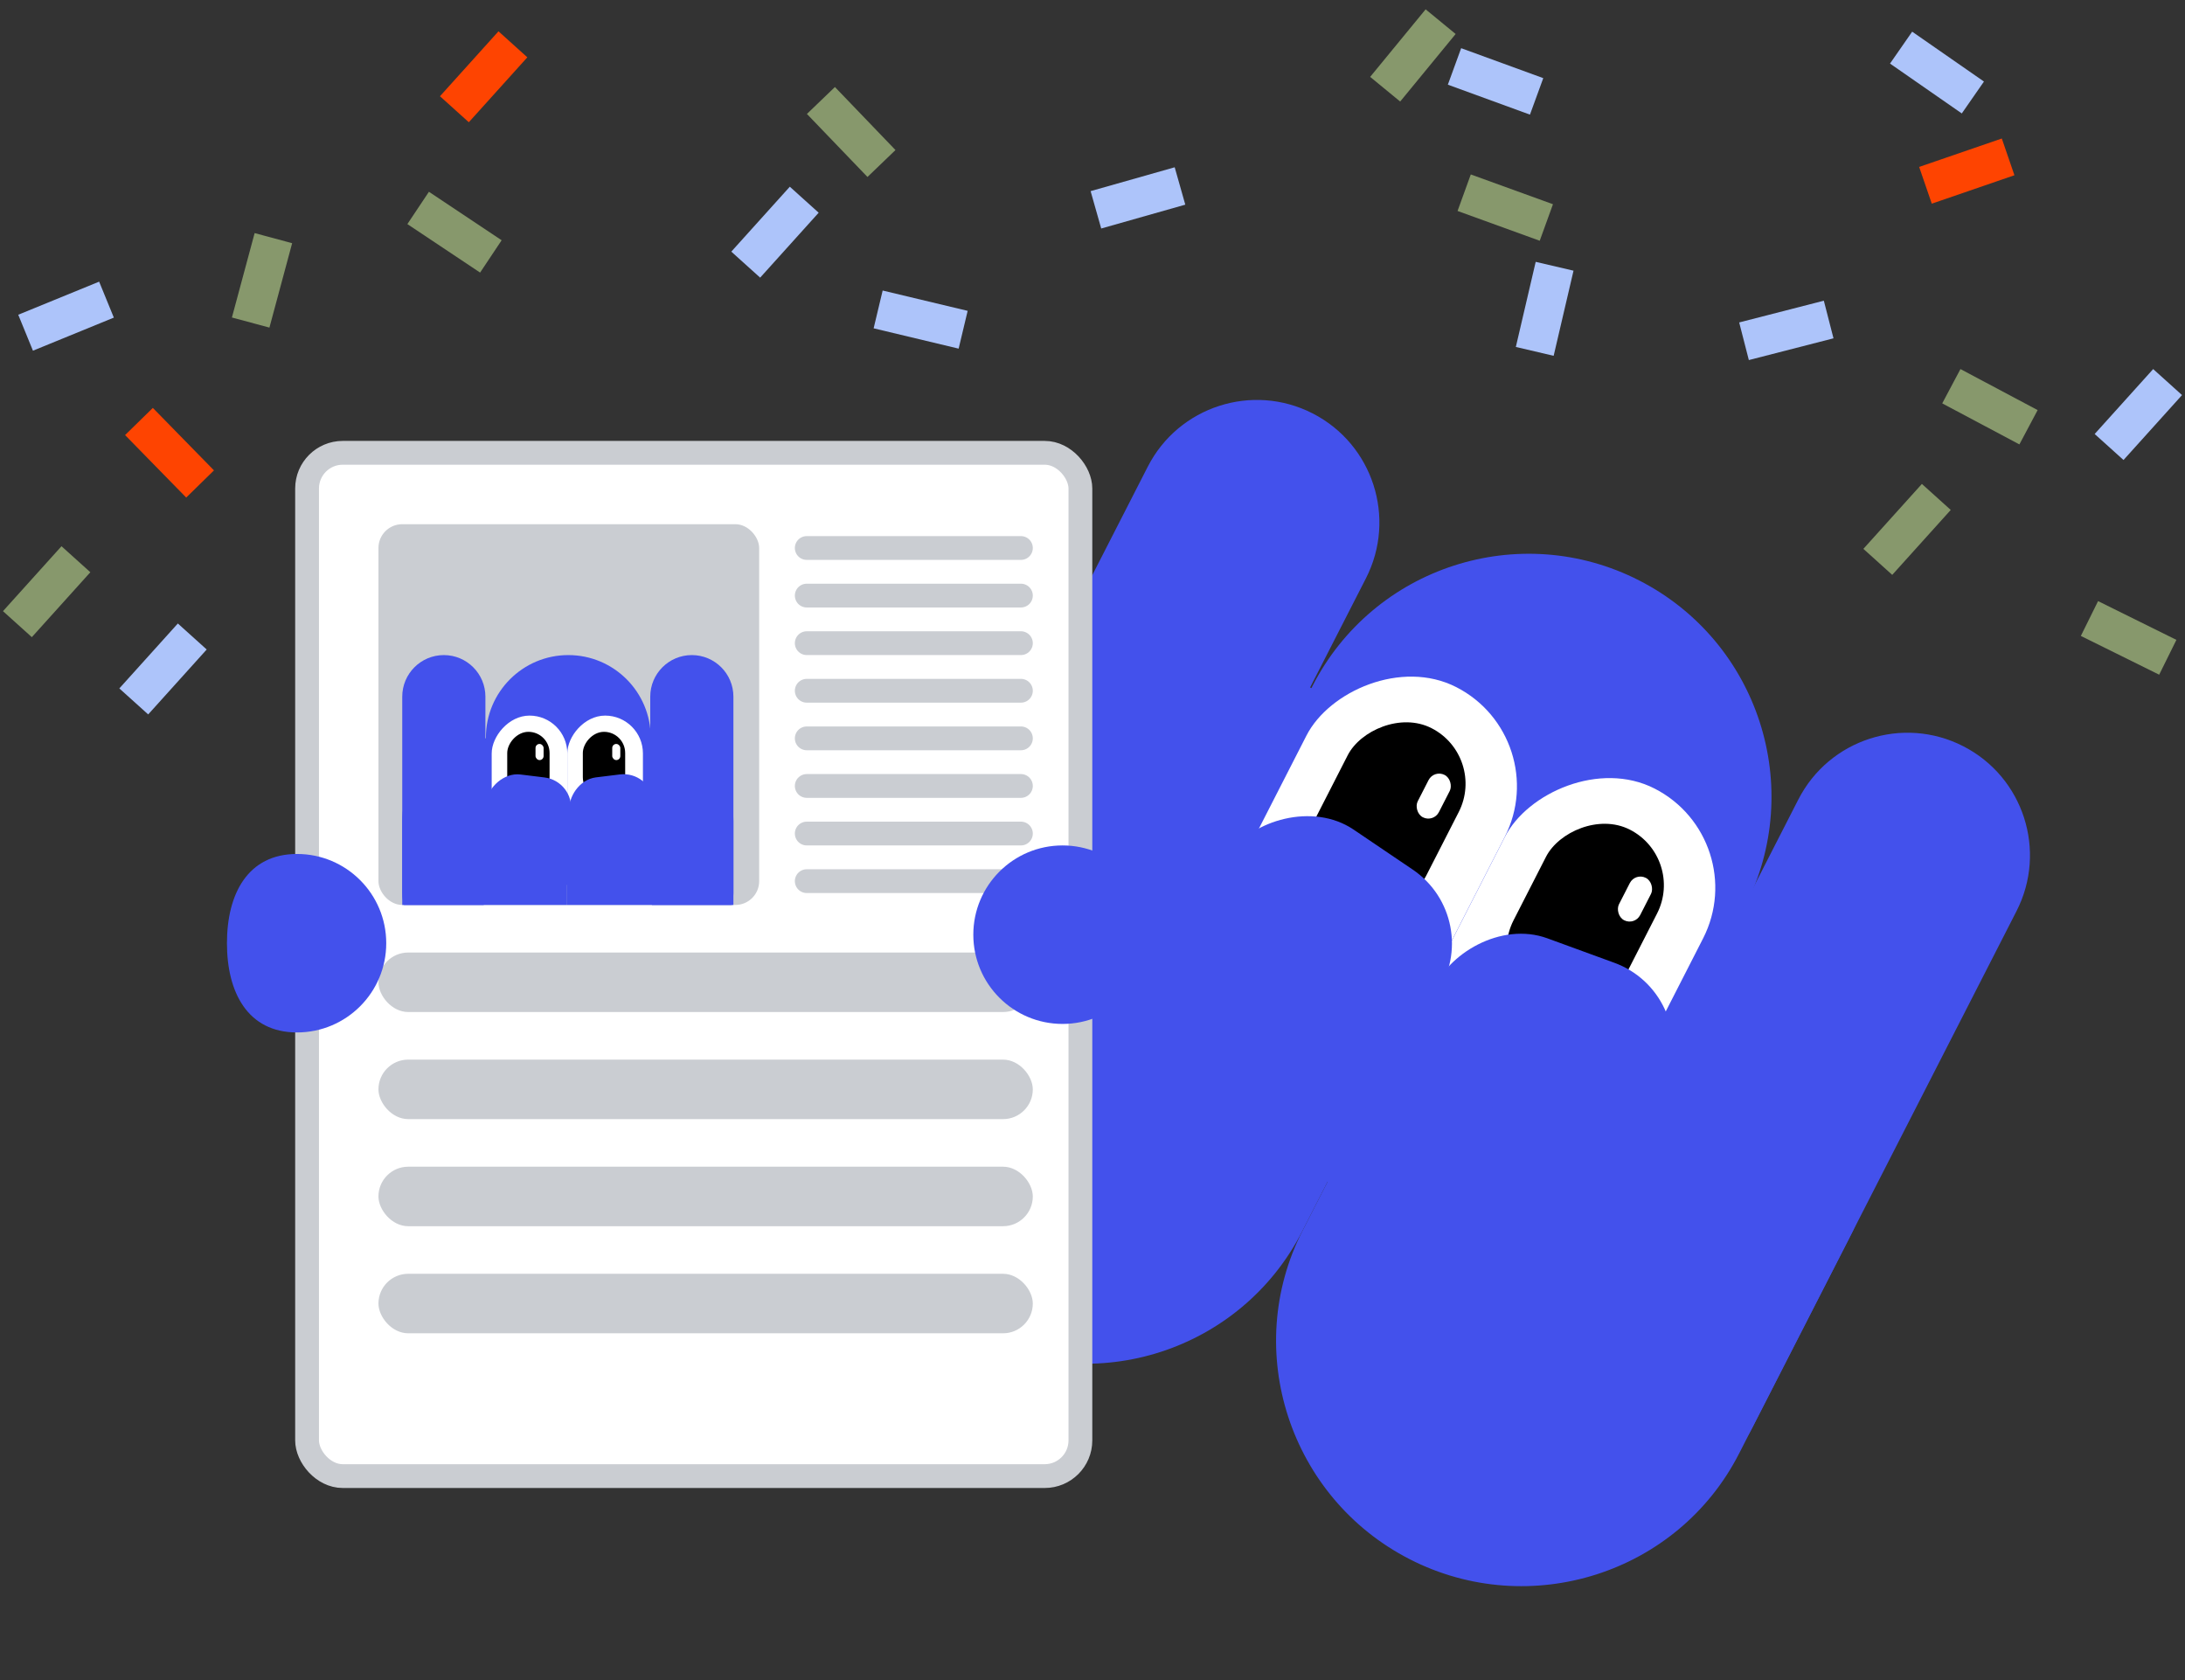 <svg width="225" height="173" viewBox="0 0 225 173" fill="none" xmlns="http://www.w3.org/2000/svg">
<rect x="0" y="0" width="225" height="173" fill="#333333" stroke="none"/>
<path d="M179.672 93.416C185.961 81.121 181.092 66.055 168.797 59.767C156.501 53.477 141.436 58.347 135.147 70.642L126.162 88.207C119.873 100.503 124.743 115.569 137.038 121.858C149.334 128.146 164.399 123.277 170.688 110.982L179.672 93.416Z" fill="#4351EC"/>
<path d="M207.65 93.812C210.823 87.608 208.366 80.006 202.162 76.832C195.958 73.659 188.356 76.116 185.183 82.32L158.021 135.424C154.847 141.628 157.304 149.23 163.508 152.404C169.712 155.577 177.314 153.12 180.488 146.916L207.65 93.812Z" fill="#4351EC"/>
<path d="M190.465 127.41C196.782 115.058 191.789 99.871 179.437 93.554C167.085 87.236 151.848 92.075 145.53 104.427L134.143 126.69C127.825 139.042 132.819 154.229 145.171 160.547C157.523 166.864 172.76 162.025 179.077 149.673L190.465 127.41Z" fill="#4351EC"/>
<path d="M140.657 59.546C143.83 53.342 141.373 45.74 135.169 42.566C128.965 39.393 121.363 41.85 118.19 48.054L91.028 101.158C87.854 107.362 90.311 114.964 96.515 118.138C102.72 121.311 110.321 118.854 113.495 112.65L140.657 59.546Z" fill="#4351EC"/>
<path d="M145.582 104.325C151.871 92.029 147.002 76.964 134.707 70.675C122.411 64.386 107.346 69.255 101.057 81.551L89.565 104.018C83.276 116.313 88.145 131.379 100.441 137.668C112.736 143.957 127.802 139.088 134.091 126.792L145.582 104.325Z" fill="#4351EC"/>
<rect width="22.941" height="35.33" rx="11.471" transform="matrix(-0.89 -0.455 -0.455 0.89 180.593 86.415)" fill="white"/>
<rect width="22.941" height="35.33" rx="11.471" transform="matrix(-0.89 -0.455 -0.455 0.89 160.168 75.968)" fill="white"/>
<rect width="12.847" height="20.188" rx="6.424" transform="matrix(-0.89 -0.455 -0.455 0.89 173.556 88.348)" fill="black"/>
<rect width="12.847" height="20.188" rx="6.424" transform="matrix(-0.89 -0.455 -0.455 0.89 153.133 77.9)" fill="black"/>
<rect x="147.664" y="79.231" width="2.45" height="4.901" rx="1.225" transform="rotate(27.089 147.664 79.231)" fill="white"/>
<rect x="168.389" y="89.832" width="2.45" height="4.901" rx="1.225" transform="rotate(27.089 168.389 89.832)" fill="white"/>
<rect width="25.728" height="18.377" rx="9.189" transform="matrix(-0.939 -0.343 -0.343 0.939 174.868 102.285)" fill="#4351EC"/>
<rect width="25.728" height="18.377" rx="9.189" transform="matrix(-0.828 -0.56 -0.56 0.828 153.083 94.681)" fill="#4351EC"/>
<rect x="31.62" y="46.623" width="79.634" height="105.362" rx="3.675" fill="white" stroke="#CACDD2" stroke-width="2.45"/>
<g clip-path="url(#clip0_7077_18720)">
<rect x="38.971" y="53.974" width="39.204" height="39.204" rx="2.45" fill="#CACDD2"/>
<path d="M67.009 75.937C67.009 71.25 63.209 67.45 58.522 67.45C53.835 67.45 50.035 71.25 50.035 75.937V82.633C50.035 87.32 53.835 91.12 58.522 91.12C63.209 91.12 67.009 87.32 67.009 82.633V75.937Z" fill="#4351EC"/>
<path d="M75.523 71.733C75.523 69.368 73.606 67.45 71.241 67.45C68.876 67.45 66.959 69.368 66.959 71.733V91.976C66.959 94.341 68.876 96.258 71.241 96.258C73.606 96.258 75.523 94.341 75.523 91.976V71.733Z" fill="#4351EC"/>
<path d="M75.523 84.54C75.523 79.832 71.667 76.015 66.959 76.015C62.25 76.015 58.394 79.832 58.394 84.54V93.027C58.394 97.736 62.25 101.553 66.959 101.553C71.667 101.553 75.523 97.736 75.523 93.027V84.54Z" fill="#4351EC"/>
<path d="M49.985 71.733C49.985 69.368 48.068 67.45 45.703 67.45C43.338 67.45 41.421 69.368 41.421 71.733V91.976C41.421 94.341 43.338 96.258 45.703 96.258C48.068 96.258 49.985 94.341 49.985 91.976V71.733Z" fill="#4351EC"/>
<path d="M58.394 84.502C58.394 79.814 54.594 76.015 49.907 76.015C45.22 76.015 41.421 79.814 41.421 84.502V93.066C41.421 97.753 45.22 101.553 49.907 101.553C54.594 101.553 58.394 97.753 58.394 93.066V84.502Z" fill="#4351EC"/>
<rect width="7.786" height="11.991" rx="3.893" transform="matrix(-1 0 0 1 66.205 73.681)" fill="white"/>
<rect width="7.786" height="11.991" rx="3.893" transform="matrix(-1 0 0 1 58.418 73.681)" fill="white"/>
<rect width="4.36" height="6.852" rx="2.18" transform="matrix(-1 0 0 1 64.377 75.352)" fill="black"/>
<rect width="4.36" height="6.852" rx="2.18" transform="matrix(-1 0 0 1 56.592 75.352)" fill="black"/>
<rect x="55.145" y="76.599" width="0.832" height="1.663" rx="0.416" fill="white"/>
<rect x="63.045" y="76.599" width="0.832" height="1.663" rx="0.416" fill="white"/>
<rect width="8.732" height="6.237" rx="3.118" transform="matrix(-0.993 0.122 0.122 0.993 66.927 79.359)" fill="#4351EC"/>
<rect width="8.732" height="6.237" rx="3.118" transform="matrix(-0.993 -0.122 -0.122 0.993 59.168 80.43)" fill="#4351EC"/>
</g>
<path d="M83.075 56.424H105.128" stroke="#CACDD2" stroke-width="2.45" stroke-linecap="round"/>
<path d="M83.075 61.324H105.128" stroke="#CACDD2" stroke-width="2.45" stroke-linecap="round"/>
<path d="M83.075 66.223H105.128" stroke="#CACDD2" stroke-width="2.45" stroke-linecap="round"/>
<path d="M83.075 71.123H105.128" stroke="#CACDD2" stroke-width="2.45" stroke-linecap="round"/>
<path d="M83.075 76.024H105.128" stroke="#CACDD2" stroke-width="2.45" stroke-linecap="round"/>
<path d="M83.075 80.925H105.128" stroke="#CACDD2" stroke-width="2.45" stroke-linecap="round"/>
<path d="M83.075 85.825H105.128" stroke="#CACDD2" stroke-width="2.45" stroke-linecap="round"/>
<path d="M83.075 90.726H105.128" stroke="#CACDD2" stroke-width="2.45" stroke-linecap="round"/>
<rect x="38.971" y="98.076" width="67.382" height="6.126" rx="3.063" fill="#CACDD2"/>
<rect x="38.971" y="109.103" width="67.382" height="6.126" rx="3.063" fill="#CACDD2"/>
<rect x="38.971" y="120.129" width="67.382" height="6.126" rx="3.063" fill="#CACDD2"/>
<rect x="38.971" y="131.155" width="67.382" height="6.126" rx="3.063" fill="#CACDD2"/>
<circle cx="109.416" cy="96.239" r="9.189" fill="#4351EC"/>
<path d="M39.773 97.116C39.773 102.191 35.659 106.305 30.584 106.305C25.509 106.305 23.37 102.191 23.37 97.116C23.37 92.042 25.509 87.928 30.584 87.928C35.659 87.928 39.773 92.042 39.773 97.116Z" fill="#4351EC"/>
<rect x="12.88" y="44.798" width="4" height="9" transform="rotate(-44.379 12.88 44.798)" fill="#FE4401"/>
<rect x="150.092" y="21.722" width="4" height="9" transform="rotate(-70.077 150.092 21.722)" fill="#87986C"/>
<rect x="144.183" y="10.455" width="4" height="9" transform="rotate(-140.605 144.183 10.455)" fill="#87986C"/>
<rect x="158.138" y="26.961" width="4" height="9" transform="rotate(13.138 158.138 26.961)" fill="#ADC4FA"/>
<rect x="187.809" y="30.961" width="4" height="9" transform="rotate(75.597 187.809 30.961)" fill="#ADC4FA"/>
<rect x="209.825" y="42.225" width="4" height="9" transform="rotate(117.991 209.825 42.225)" fill="#87986C"/>
<rect x="197.907" y="49.828" width="4" height="9" transform="rotate(42.029 197.907 49.828)" fill="#87986C"/>
<rect x="221.723" y="38.001" width="4" height="9" transform="rotate(42.029 221.723 38.001)" fill="#ADC4FA"/>
<rect x="6.332" y="56.242" width="4" height="9" transform="rotate(42.029 6.332 56.242)" fill="#87986C"/>
<rect x="18.314" y="64.197" width="4" height="9" transform="rotate(42.029 18.314 64.197)" fill="#ADC4FA"/>
<rect x="26.221" y="24" width="4" height="9" transform="rotate(15.068 26.221 24)" fill="#87986C"/>
<rect x="194.624" y="6.546" width="4" height="9" transform="rotate(-55.214 194.624 6.546)" fill="#ADC4FA"/>
<rect x="224.115" y="65.884" width="4" height="9" transform="rotate(116.326 224.115 65.884)" fill="#87986C"/>
<rect x="206.135" y="14.261" width="4" height="9" transform="rotate(71.022 206.135 14.261)" fill="#FE4401"/>
<rect x="120.964" y="17.224" width="4" height="9" transform="rotate(74.165 120.964 17.224)" fill="#ADC4FA"/>
<rect x="158.918" y="8.045" width="4" height="9" transform="rotate(110.042 158.918 8.045)" fill="#ADC4FA"/>
<rect x="81.331" y="19.224" width="4" height="9" transform="rotate(42.029 81.331 19.224)" fill="#ADC4FA"/>
<rect x="89.962" y="33.805" width="4" height="9" transform="rotate(-76.563 89.962 33.805)" fill="#ADC4FA"/>
<rect x="83.092" y="11.732" width="4" height="9" transform="rotate(-43.86 83.092 11.732)" fill="#87986C"/>
<rect x="41.95" y="23.073" width="4" height="9" transform="rotate(-56.306 41.95 23.073)" fill="#87986C"/>
<rect x="51.331" y="3.224" width="4" height="9" transform="rotate(42.029 51.331 3.224)" fill="#FE4401"/>
<rect x="10.209" y="29" width="4" height="9" transform="rotate(67.757 10.209 29)" fill="#ADC4FA"/>
<defs>
<clipPath id="clip0_7077_18720">
<rect width="39.204" height="39.204" fill="white" transform="translate(38.971 53.974)"/>
</clipPath>
</defs>
</svg>
